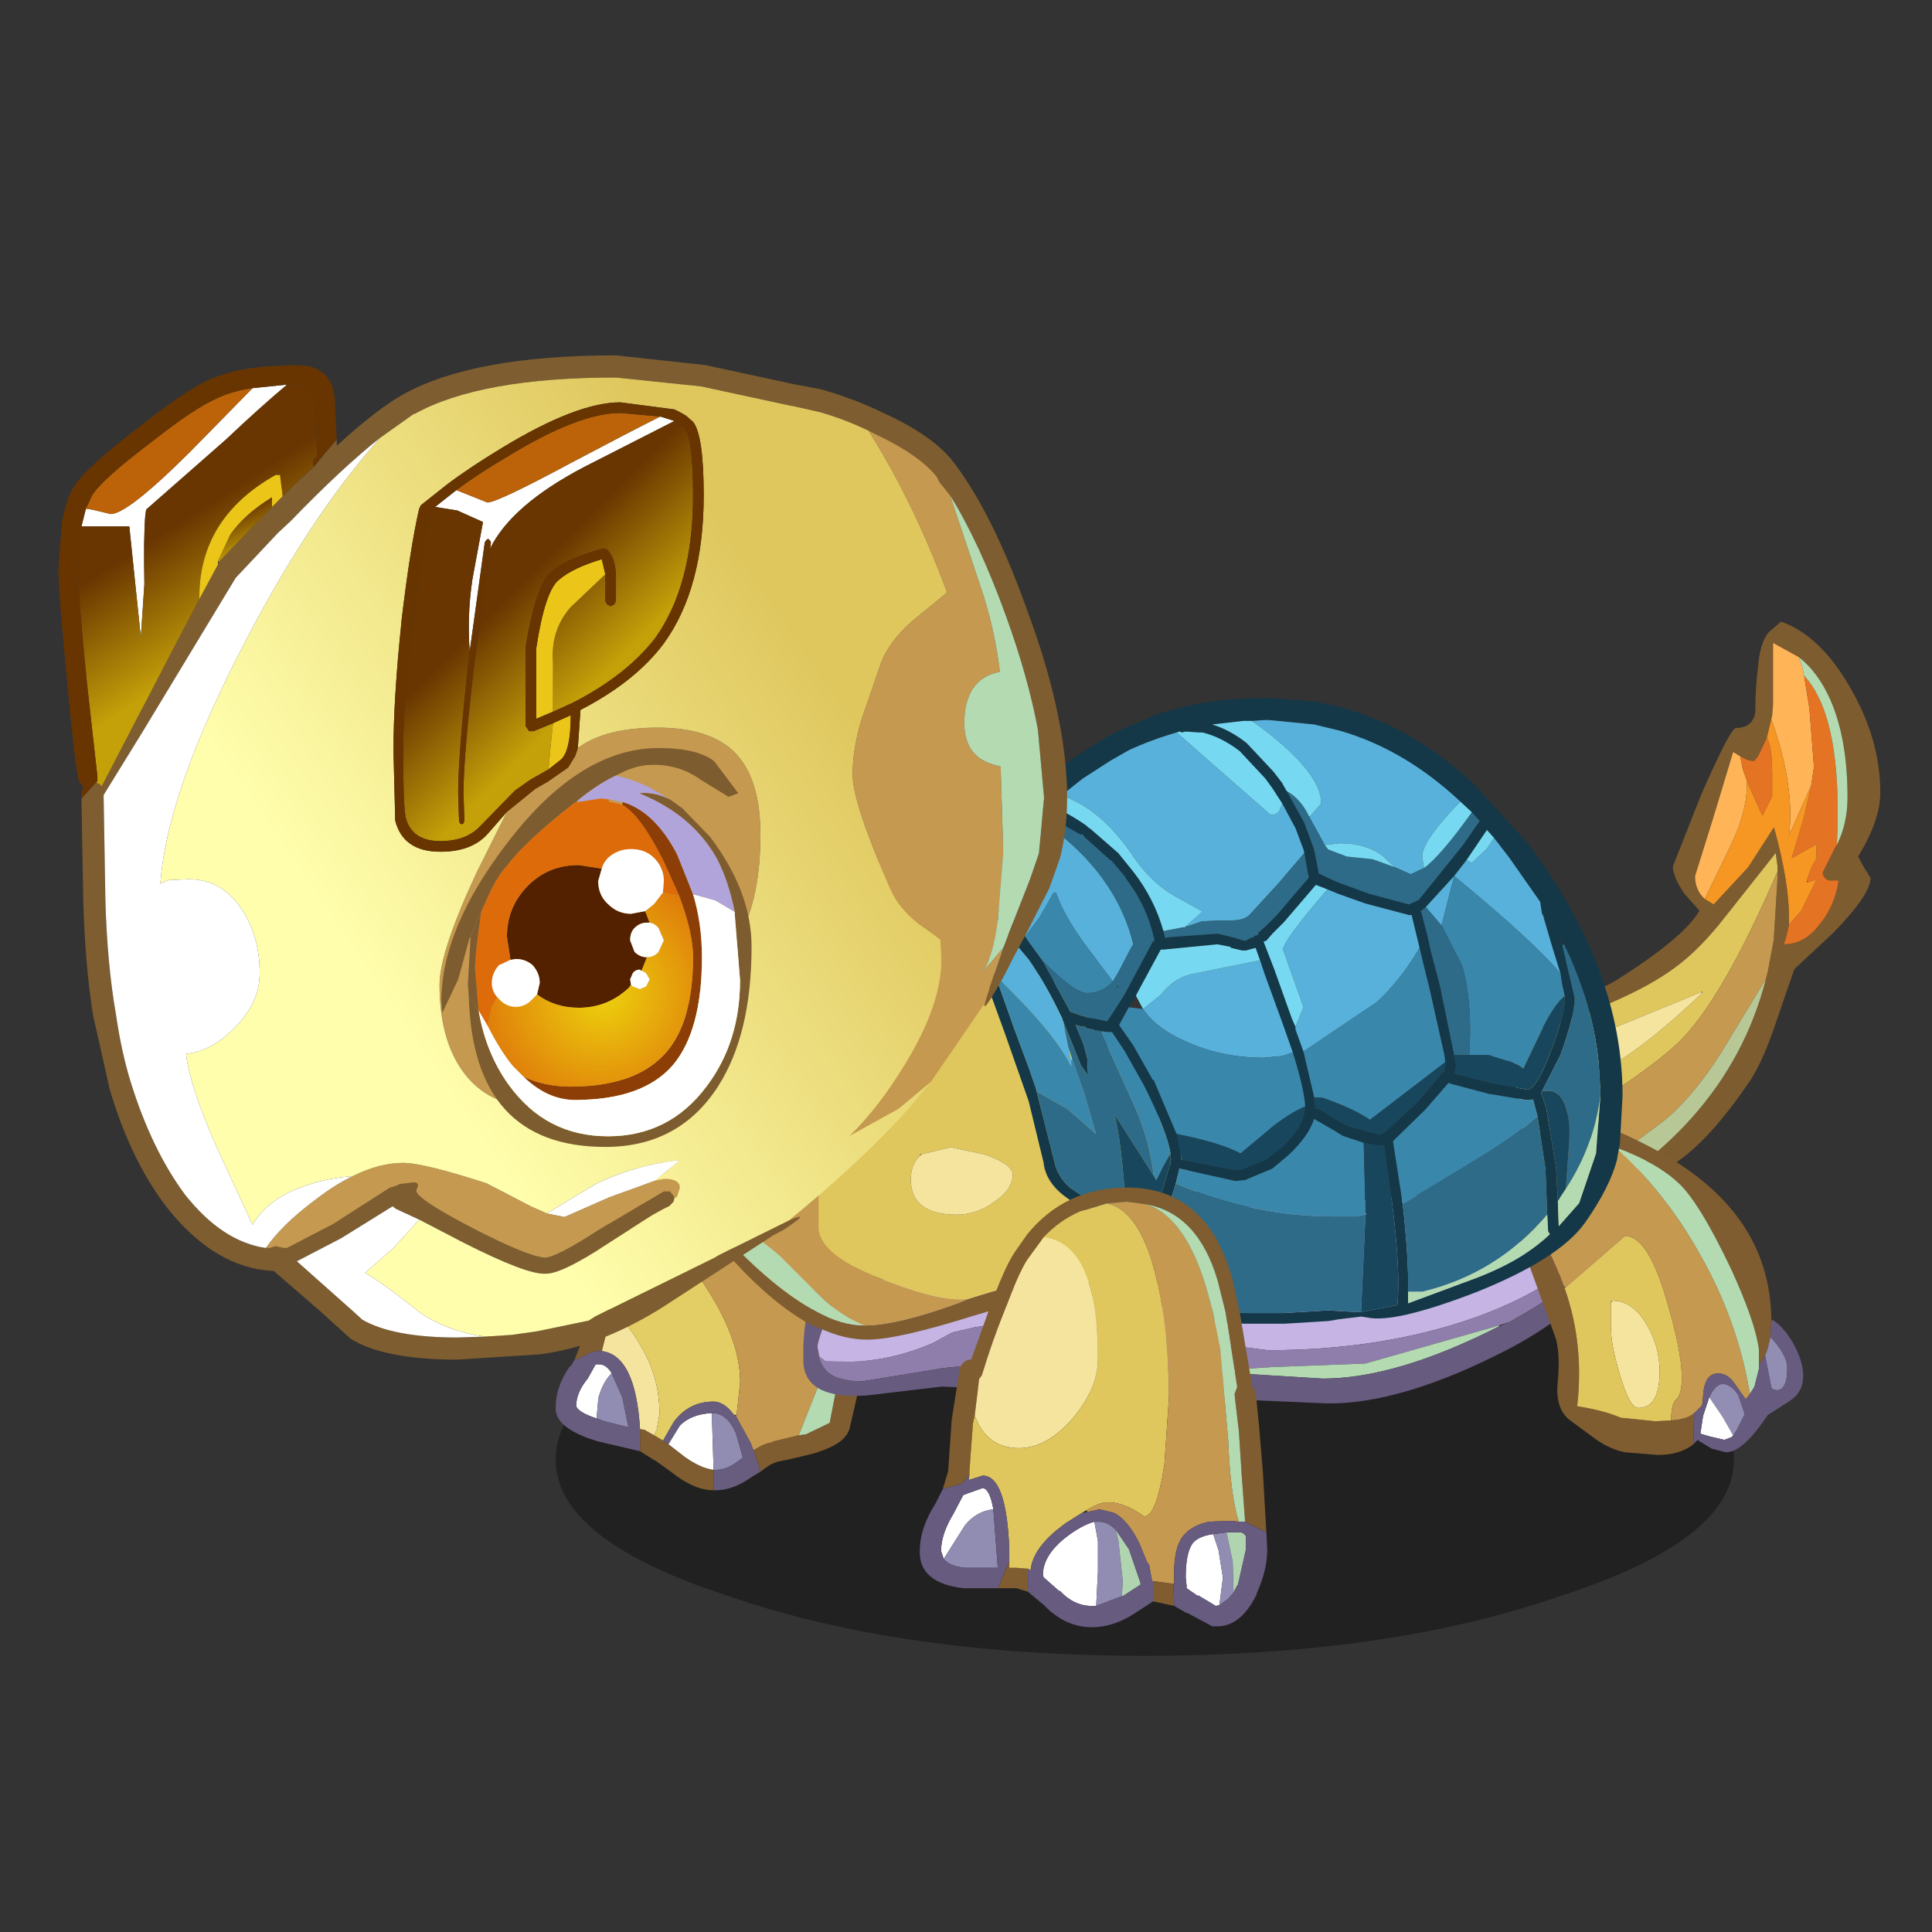 <svg xmlns:ffdec="https://www.free-decompiler.com/flash" xmlns:xlink="http://www.w3.org/1999/xlink" ffdec:objectType="frame" height="90" width="90" xmlns="http://www.w3.org/2000/svg"><rect width="100%" height="100%" fill="#333333" stroke="none"/><use ffdec:characterId="23" height="109.15" transform="matrix(.555 0 0 .555 1.333 16.554)" width="177.1" xlink:href="#a"/><defs><g id="a" transform="translate(-2.4 -29.8)"><use ffdec:characterId="1" height="9.8" transform="matrix(1.782 0 0 3.358 46.639 106.046)" width="55.5" xlink:href="#b"/><use ffdec:characterId="6" height="35.8" transform="translate(122.11 52.15) scale(1.488)" width="38.55" xlink:href="#c"/><use ffdec:characterId="8" height="22.45" transform="translate(46.65 91.65) scale(1.488)" width="18.1" xlink:href="#d"/><use ffdec:characterId="10" height="15.1" transform="translate(67.35 95.3) scale(1.488)" width="47.35" xlink:href="#e"/><use ffdec:characterId="12" height="19.35" transform="translate(126.65 93.3) scale(1.488)" width="16.6" xlink:href="#f"/><use ffdec:characterId="14" height="36.2" transform="translate(54.05 58.55) scale(1.488)" width="55.2" xlink:href="#g"/><use ffdec:characterId="20" height="56.65" transform="translate(4.9 29.8) scale(1.488)" width="56.9" xlink:href="#h"/><use ffdec:characterId="22" height="24.8" transform="translate(77.2 99.65) scale(1.488)" width="19.6" xlink:href="#i"/></g><g id="o" fill-rule="evenodd"><path d="M.25 23.5 0 21.7l3.1-.5q2.05-.25 3.2-1 3.8-2.4 4.65-3.9l-.05-.05-.8-.9q-.65-.95-.65-1.55l1.6-4.05Q12.7 6 13 6q.95 0 1.1-.9 0-1.45.15-2.5.1-1.4.6-2l.7-.6q2.15.75 3.8 3.55 1.8 3 1.8 6.1 0 1.55-1.25 3.6l.35.65.35.55q0 .95-2.1 3.1l-2.2 2.05-1.1 3.2q-.7 2.05-1.4 3.1-2.3 3.4-4.3 4.7l-6.85 3.45-.1-.25q9.9-4.85 12.15-13.65l.1-.4.35-1.85v-.15l.2-3.25v-.7l-.1-.75-2.85 3.6q-1.4 1.8-2.75 2.8-2.75 2.1-9.4 4.05M16 17.1l-.2.85-.1.25q1.2 0 2.05-1.15.85-1.05 1.05-2.45h-.55q-.35-.15-.35-.45l.6-1.2.2-.35q.6-1.2.6-2.7 0-3.25-.95-5.45-.7-1.6-1.8-2.45l-1.45-.8v3.5l-.05.6-.05.2-.25 1.05-.5 1.05-.2.25h-.15l-.25-.05-.4-.2-.4-.25-1.15 3.8-1 3.2q0 .8.55 1.3l.5.3 1.95-2.1 1.45-2.25q.85 3.05.85 5.1v.4" fill="#7d5c2f"/><path d="M.25 23.5q6.65-1.95 9.4-4.05 1.35-1 2.75-2.8l2.85-3.6.1.75v.3q-3.15 7.3-5.6 9.65-2.45 2.3-8.6 5.7L.9 28.2l-.15-.95 4.2-1.7q2.3-.95 6.15-4.6v-.1l-.05.05-5.25 2.15-5.35 2.1-.2-1.65" fill="#dfc75e"/><path d="m.75 27.25-.3-2.1 5.35-2.1 5.25-2.15.05.05q-3.85 3.65-6.15 4.6l-4.2 1.7" fill="#f5e49d"/><path d="M15.35 14.1v.4l-.2 3.25v.15l-.35 1.85-.1.4-2.55 4.2q-1.6 2.5-3.2 3.8L4.6 31.4l-2.5 1.35q-.55-1.5-.95-3.3 6.15-3.4 8.6-5.7 2.45-2.35 5.6-9.65" fill="#c5994f"/><path d="M14.7 20.15q-2.25 8.8-12.15 13.65l-.45-1.05 2.5-1.35 4.35-3.25q1.6-1.3 3.2-3.8l2.55-4.2" fill="#b8c796"/><path d="m16.85 3.05.3 1.85.25 3.2v.15l-.15 1-.4.9-.85 1.9q.35-2.75-1-6.55l.05-.2.05-.6V1.2l1.45.8.2.55.1.5m-3.6 4.55.15.75.2.55q.15 1.55-.9 3.75l-1.45 3q-.55-.5-.55-1.3l1-3.2 1.15-3.8.4.25" fill="#ffb458"/><path d="m18.7 12.6-.1.15-.1.2-.6 1.2q0 .3.35.45h.55q-.2 1.4-1.05 2.45-.85 1.15-2.05 1.15l.1-.25.2-.85.7-.8.85-1.75-.5.15-.05-.1.25-.7.3-.55v-.8l-1.4.8.7-2.35.4-1.75.15-1V8.1l-.25-3.2-.3-1.85q2.2 2.35 1.85 9.55m-5.45-5 .4.2.25.05h.15l.2-.25.5-1.05q.3.5.3 2.1v1.2l-.55 1.1-.7-1.55-.2-.5-.2-.55-.15-.75" fill="#e57324"/><path d="m17.25 9.25-.4 1.75-.7 2.35 1.4-.8v.8l-.3.55-.25.7v.1h.05l.5-.15-.85 1.75-.7.8v-.4q0-2.05-.85-5.1l-1.45 2.25-1.95 2.1-.5-.3 1.45-3q1.05-2.2.9-3.75l.2.5.7 1.55.55-1.1v-1.2q0-1.6-.3-2.1L15 5.5q1.35 3.8 1 6.55l.85-1.9.4-.9" fill="#f69623"/><path d="M18.7 12.6q.35-7.2-1.85-9.55l-.1-.5-.2-.55q1.1.85 1.8 2.45.95 2.2.95 5.45 0 1.5-.6 2.7" fill="#b4dab2"/></g><g id="p" fill-rule="evenodd"><path d="m14.75 2.5-.3-.9v-.45l.3-.3.5.05.25.3 1 2.35.65 1.35v.05Q18.1 7 18.1 8.8q0 3.85-1.55 10.25l-.1.2q-.4.7-2 1.15l-1.25.3-.75.15h.05q-.4.1-.95.55l-.4-1.2q.6-.4 1.05-.45l.05-.05 1.45-.35.4-.05 1.35-.65 1.15-5.95.3-3.9q0-1.55-.85-3.4h.05l-1.35-2.9M8.9 22.45q-1.1 0-2.35-1l-.9-.65-.1-.05-.8-.5V19l.3.05.05.05.45.25.5.3.3.2.9.7q.9.65 1.65.75v1.15m-8.1-7h.05H.8m.25-.35.6-1.5.3-2.35.5-2.4q.5-1.4 1.35-3l.9-1.7L7 .3l.35-.25.45.05.3.3-.05.5L8 .95 5.7 4.8v-.05l-1 1.85-1.15 2.65h.05l-.55 2.85-.25 1.7-.2.8h-.2q-.35 0-1.3.5h-.05" fill="#7f5d30"/><path d="m5.55 19.35-.45-.25-.05-.05-.3-.05q-.25-4.15-2.15-4.4l.2-.8.25-1.7q1.2 1.2 1.7 2.15 1.1 1.75 1.1 3.9L5.7 19l-.15.35" fill="#f5e49d"/><path d="m3.05 12.1.55-2.85h-.05L4.7 6.6q1.65 1.5 3.15 3.5 2.55 3.5 2.55 6.25l-.2 1.85h-.15q-.55-.75-1.15-.75-1.4 0-2.25 1.15l-.6 1.05-.5-.3.15-.35.15-.85q0-2.15-1.1-3.9-.5-.95-1.7-2.15" fill="#e3cd65"/><path d="m14.75 2.5 1.35 2.9h-.05q.85 1.85.85 3.4l-.3 3.9-1.35 2.75-1.55 3.9-1.45.35-.05.05q-.45.05-1.05.45l-.15-.4-.85-1.55.05-.05.2-1.85q0-2.75-2.55-6.25-1.5-2-3.15-3.5l1-1.85v.05L8 .95l2.35-.3q1.25 0 4.4 1.85" fill="#c5994f"/><path d="m16.6 12.7-1.15 5.95-1.35.65-.4.05 1.55-3.9 1.35-2.75" fill="#b4dab2"/><path d="M6.35 19.85 7 18.8q.65-.65 1.8-.7l.1 3.2q-.75-.1-1.65-.75l-.9-.7M2.3 18.4q-1.05-.35-1.15-.7 0-.75.65-1.55l.45-.8h.2q.4 0 .7.5-.5.5-.75 1.4l-.1 1.15" fill="#fff"/><path d="M8.8 18.1h.05q.8 0 1.3 1.1l.4 1.4-.05.05-.2.15q-.65.5-1.25.5H8.9l-.1-3.2m-5.65-2.25.6 1.35.35 1.7-1.4-.35-.4-.15.1-1.15q.25-.9.75-1.4" fill="#908cb2"/><path d="m11.15 20.2.4 1.2-.5.3q-1.05.75-2 .75H8.9V21.3h.15q.6 0 1.25-.5l.2-.15.05-.05-.4-1.4q-.5-1.1-1.3-1.1H8.8q-1.15.05-1.8.7l-.65 1.05-.3-.2.6-1.05q.85-1.15 2.25-1.15.6 0 1.15.75l.1.05.85 1.55.15.4m-6.4.05L2.4 19.7q-2.55-.75-2.4-2 0-1.1.8-2.25h.05l.2-.35h.05q.95-.5 1.3-.5h.2q1.9.25 2.15 4.4v1.25m-1.6-4.4q-.3-.5-.7-.5h-.2l-.45.8q-.65.8-.65 1.55.1.35 1.15.7l.4.15 1.4.35-.35-1.7-.6-1.35" fill="#695d7f"/></g><g id="q" fill-rule="evenodd"><path d="m45.35 1.05-.05.2.25 1.15.15.8.15.8v.4l-.05.35q-2.3 3.5-7.85 5.5-5.25 1.85-11.7 1.85l-6.6-.85-6.7-.95-3.2.5-1.3.3-1.1.6Q4.9 12.75 2.5 12.75l-1.2-.05-.35-.25-.1-.55q0-.45 1-2.75l.5-1.1 1.55.1q2.35 0 7.45-1.55 6.2-1.85 7.8-2.15l3.8-.35 5.25-.15L38.9 3q2.25-.85 6.45-1.95" fill="#c5b4e4"/><path d="M45.8 4.75q-.55 2.6-4.95 5.2l-.95.55-.6.2-7.55 2.15-5.3.2-3.65.25-1.5-.25-5.95-.7L8 13.1l-4.6.75q-2.15 0-2.45-1.4l.35.25 1.2.05q2.4 0 4.85-1.05l1.1-.6 1.3-.3 3.2-.5 6.7.95 6.6.85q6.45 0 11.7-1.85 5.55-2 7.85-5.5" fill="#8f7eac"/><path d="M39.3 10.75q-5.8 2.95-9.95 2.95l-6.55-.4 3.65-.25 5.3-.2 7.55-2.15v.05" fill="#b4dab2"/><path d="M45.35 1.05v-.1L45.5 0l.65 1.05q.8 1.45 1.2 2.85-1.6 5.05-7.55 8.15-6 3.1-10.2 3.05l-18.35-.8-3.4-.15-4.2.5Q.1 14.9.05 12.7v-.75q.05-1.7.5-3L1.1 7.8l.5.1.75.15-.5 1.1q-1 2.3-1 2.75l.1.55q.3 1.4 2.45 1.4L8 13.1l7.35-.75 5.95.7 1.5.25 6.55.4q4.15 0 9.95-2.95l.6-.25.95-.55q4.4-2.6 4.95-5.2l.05-.35V4l-.15-.8-.15-.8-.25-1.15.05-.2" fill="#675b7f"/></g><g id="r" fill-rule="evenodd"><path d="M10.4 18.75q-.75.6-2 .6l-1.85-.15q-.8-.15-1.6-.7l-1.5-1.1q-.85-.65-.7-2.15.15-1.5-.1-2.45L.8 7.7 0 5.85l.75-.75q1.6 2.6 2.35 4.7l.05.15q1.1 3.15.7 6.65 1.55.25 2.45.65l1.95.2.9-.05q.85-.05 1.3-.4l-.05 1.75M2.85 1.15 3.35 0q4.5 1.6 7 3.45 4.35 3.2 4.45 8.15v.2l.05-.1.05.05-.1.05-.05.8v.1l-.15.65-.15.4-.35.55v-.9q-.2-1.55-1.55-4.5Q10.7 5 9.5 3.95 8.3 2.85 6 2l-.75-.2-2.4-.65" fill="#7f5d30"/><path d="M5.85 10.65q1.15 0 1.95 1.4.7 1.2.7 2.6 0 2.05-1.2 2.05-.5 0-1.05-1.9-.5-1.65-.5-2.65v-1.4l.1-.1" fill="#f5e49d"/><path d="m9.15 17.4-.9.05-1.95-.2q-.9-.4-2.45-.65.4-3.5-.7-6.65l.05-.05L6.55 7q1.3 0 2.35 3.65.85 2.85.85 4.35 0 .95-.3 1.2t-.3 1.2m-3.4-6.65v1.4q0 1 .5 2.65.55 1.9 1.05 1.9 1.2 0 1.2-2.05 0-1.4-.7-2.6-.8-1.4-1.95-1.4l-.1.05v.05" fill="#dfc75e"/><path d="M.75 5.1 2.1 2.9l.75-1.75 2.4.65.2.05L6 2q2.75 2.45 4.7 5.9 1.85 3.2 2.65 6.75l.25 1.25-.15.2-.1.1-.6-.85q-.4-.6-.95-.6-.8 0-.85 1.35l-.05.45-.45.45q-.45.35-1.3.4 0-.95.3-1.2t.3-1.2q0-1.5-.85-4.35Q7.85 7 6.55 7L3.2 9.9l-.1-.1Q2.35 7.7.75 5.1" fill="#c5994f"/><path d="M6 2q2.3.85 3.5 1.95Q10.7 5 12.55 8.9q1.35 2.95 1.55 4.5v1.1l-.25 1-.25.4-.25-1.25q-.8-3.55-2.65-6.75Q8.75 4.45 6 2" fill="#b4dab2"/><path d="m14.45 13.75.15-.4.15-.65q.95 1 .95 1.75 0 1.25-.6 1.25l-.2-.05-.1-.1-.35-1.8M11.3 16.1q.35-.75.75-.75.5 0 .9.65l.35 1.05-.45.9-.2.3-.6-1.05-.75-1.1" fill="#918db3"/><path d="m12.65 18.25-.1.1-.4.15-.85-.2-.5-.15.15-1 .35-1.05.75 1.1.6 1.05" fill="#fff"/><path d="M14.9 11.75q.5.3 1.05 1.15.65 1.1.65 2 0 .9-.75 1.4l-1.25.8q-1.4 2.1-2.35 2.1l-.8-.2-.75-.45-.05-.05-.25.25.05-1.75.45-.45.05-.45q.05-1.35.85-1.35.55 0 .95.6l.6.85.1-.1.15-.2.25-.4.25-1v-.2l.35-.55.35 1.8.1.1.2.05q.6 0 .6-1.25 0-.75-.95-1.75v-.1l.05-.8.1-.05m-3.6 4.35-.35 1.05-.15 1 .5.15.85.2.4-.15.1-.1.2-.3.45-.9-.35-1.05q-.4-.65-.9-.65-.4 0-.75.75" fill="#675b7f"/></g><g id="s"><path d="M23.4 16.15q-3.2-1.55-7.05-4.05-3.95-2.6-7.2-3.05l.6-.65 1.75.35q1.95.4 3 1.2l2.25 1.5q2.2 1.45 3 1.45l.9-.25.8-.2q.4 1.6 1.95 3.7M18.3 33.9l.65-.2q2.65-.85 4.8-.85l5.85.45.6.05h.2l.85-.3.05.05-.35 1.5-2.2-.3-5.05-.8-2.55.6-.85.25-1.7.5q-4.3 1.35-6 1.35-1.3 0-2.7-.65h-.05l-.55-.25q-2.05-1.15-4.25-3.55L0 25.55l.15-.85q.7 1.4 2.45 3.45l1.9 2.15q2.85 3.05 5.2 4.3 1.45.8 2.75.8 1.8 0 5.25-1.25l.6-.25" fill="#7f5d31" fill-rule="evenodd"/><path d="m2.6 28.15 2.5 1.55q1.55.85 2.6 1.8l2.15 2.15q1.2 1.2 2.6 1.75-1.3 0-2.75-.8-2.35-1.25-5.2-4.3l-1.9-2.15" fill="#b4dab2" fill-rule="evenodd"/><path d="M8.1 10.45q1.45 4.85 1.75 10v9.4q0 1.65 4 3.1 3 1.15 4.45.95l-.6.25q-3.45 1.25-5.25 1.25-1.4-.55-2.6-1.75L7.7 31.5q-1.05-.95-2.6-1.8l-2.5-1.55Q.85 26.1.15 24.7l.3-1.35q.4-1.65 1.85-4.1l4.85-7.5.95-1.3" fill="#c5994f" fill-rule="evenodd"/><path d="M9.15 9.05q3.25.45 7.2 3.05 3.85 2.5 7.05 4.05l.05.15 3.6 4.5Q31.8 27 31.8 31.2l-.45 1.85h-.1l-.85.3h-.2l-.6-.05-5.85-.45q-2.15 0-4.8.85l-.65.2q-1.45.2-4.45-.95-4-1.45-4-3.1v-9.4q-.3-5.15-1.75-10l1.05-1.4m6.5 16.7h-.1l.05.05q-.55.5-.55 1.35 0 2 2.6 2 1.15 0 2.15-.75 1-.7 1-1.5 0-.6-1.6-1.15l-1.9-.4-1.65.4" fill="#dfc75e" fill-rule="evenodd"/><path d="m15.6 25.8.05-.05 1.65-.4 1.9.4q1.6.55 1.6 1.15 0 .8-1 1.5-1 .75-2.15.75-2.6 0-2.6-2 0-.85.55-1.35" fill="#f5e49d" fill-rule="evenodd"/><path d="m32.7 27.7.2.15" fill="none" stroke="red" stroke-linecap="round" stroke-linejoin="round" stroke-width=".1"/><path d="m36.25 5.25 1 1.8.55 1.5.25 1.25v.1l.85.4.5.2 1.5.55 2.25.6.55-.25 2.5-3.1.9-1.3.05-.05-.45-.5-.65-.6q-3.15-2.95-6.8-4L37.8 1.5l-2.55-.25H35l-.7.05h-.5l-1.75.2q1 .3 1.95 1.05l1.5 1.6.5.65.05.1.2.35m11.7 2.65-.4-.45-1.15 1.7-.7.9-1.6 1.75-.3.25.05.05.35 1.35.2.9.5 1.9.8 3.9.1.65-.1.4 2.15.55 2 .35q.5-.05 1.3-2.15t.8-3v-.1l-.15-.65-.1-.65-.45-1.45-.5-1.7v-.05l-.1-.2-.1-.65L48.8 9l-.85-1.1M46.9 4.95l2.95 3.25q5.35 7.1 5.35 14.25l-.15 2.7-.15.8V26q-.4 1.6-1.85 3.65-1.45 2-6.05 3.85-4.65 1.8-6.2 1.45l-.35-.05-1.25.15-.6.1-.8.05-1.65.1H33.8q-1.95-.1-3.05-.75-1.15-.6-2.35-2.1l-.5-.65v.05l-.35-.45-.4-.4-.1-.1-1.75-1.7-.4-.3-.15-.1-.15-.05-.95-.7q-.95-.75-1.1-1.75v-.05l-.85-3.5-1.35-3.85-1.4-3.85-.2-.55h-.05l-1-2.45-.25.05q-.3 0-.45-.2l-.15-.45Q16.8 9.7 20.5 6.4l1.2-1.05q1.55-1.3 3.05-2.3l.9-.55.05-.05q.8-.5 1.65-.85L28.9.95q2.35-.8 4.9-.9L35 0h.25l2.55.2q5 .85 9.1 4.75m-9.65 3.8-.05-.2-.45-1.2-.75-1.4-.1-.15-.45-.7-.4-.55L33.6 3q-1.05-.8-2.1-1.05h-.2l-.75-.05-.2.05-.15-.05-.15.05q-1.4.4-2.7 1l-1.05.6-1.55 1-1.2.95q-.35.25-.65.55 1.05.45 2.05 1.15l.1.1.15.1 1.55 1.35.85 1.05q1.2 1.55 1.7 3.35l.1.4.2-.05 2.75-.2 1.05.25h-.05l.5.15h.1l.25-.15.2-.05q0-.1.15-.1l.1-.05v-.1l.4-.35.65-.65 1.75-2.05.05-.1v-.05l-.05-.15-.2-1.15m6.5 5.35-.45-1.85h-.15l-2.45-.65-1.55-.55-.6-.25-.65-.25-1.8 2.1-.65.65-.35.4-.15.05.6 1.55 1 2.8.2.45v.15l.45 1.25.6 2.55v.05l.05.55v.05l.2.05 1.35.8.25.15 1.85.5.25-.1 1.85-1.7L45 21.2l.15-.15.05-.25v-.25l-.05-.4-.85-3.8-.3-1.2-.25-1.05m6.65 9.5-.25-.95-.3.05-2.1-.35h-.05l-2.25-.6-.05-.05-1.35 1.55-1.8 1.75.55 3.55q.35 3.2.3 4.95v.65l3.5-1.3q2.9-1.05 4.5-2.6l-.1-.15-.05-.95-.1-2.6-.45-2.95m1.5-9.7-.25-.45.15.5.7 3q0 .95-.8 3.2l-1.05 2.05-.05.1.05.1.25.75.55 3.35.1 1.9.05 1.4 1.15-1.3.95-2.8.25-3.25v-.25l-.1-1.65q-.35-3.35-1.95-6.65M40.45 34.65l2.05-.4v-.05q.25-2.45-.75-8.95h-.25l-.9-.15-1.2-.4-.05-.05-.2-.1-.05-.05-1.3-.75q-.3.95-1.4 2l-.95.8-1.55.65-.55.05-3.15-.7-.2.85q-.9 2.95-1.85 3.85l.25.25q1.35 1.85 2.6 2.55 1.05.55 2.8.65h2.25l1.75-.1.8-.05 1.7.1h.15M30.05 24.6l.25 1.3v.15l3.05.6.4-.05 1.35-.55.9-.7q1.25-1.2 1.3-2.25v-.05q-.05-.95-.7-3.05l-.6-1.7-1-2.75-.25-.75-.25-.7-.55.15h-.2l-.65-.15v-.05l-.75-.15-3.05.3h-.15l-1.3 2.4-.1.2-.15.25-.25.4-.55 1 .8 1.15 1.1 1.95h.05L30 24.5l.05.1m-7.55-9.75 1.55 2.85.85.3.1.05h.15l.55.1.4.1.1-.1.9-1.4 1.6-3 .1-.05q-.4-1.95-1.65-3.55v-.05l-.8-.95h-.05l-1.45-1.3-.1-.15h-.15l-1.95-1.1h-.15l-.15-.1-.25.2-.4.3-.4.35q-3.1 2.75-3.2 4.15l.1.25h.05l1.25 3.1.3.75 1.1 3.1.8 2.15.4 1.15.05.2 1 3.95q.15.8.85 1.45l.95.65.1.15h.15l.45.3.05.05 1.55 1.45.35.4v-.05l.2.25 1.25-2.4.6-2 .05-.1v-.2l.05-.05-.05-.1v-.25q-.2-1.25-1.5-3.85l-1.1-1.95-.7-1.05h-.2l-.45-.05-.75-.15-.15-.1h-.15l-.35-.1.45 1.1.2.75.05 1-.4-.55-.4-1-.6-1.5-.05-.1v-.05l-.05-.1q-.85-1.8-1.85-3.25l-1.95-2.3-.05-.2.05-.2.25-.1.2.1 1.3 1.4.2.3.8 1.1" fill="#143848" fill-rule="evenodd"/><path d="m34.3 1.3.7-.05h.25l2.55.25 1.45.35q3.65 1.05 6.8 4-2.15 2.2-2.15 3.1l.1.65-.75.35-.9-.4-.7-.65q-.95-.7-2.4-.7l-.85.1-.85-1.55V6.7l.65-.75q0-1.85-3.9-4.65m12.1 7.85.3.15.85-.8.4-.6.85 1.1 1.75 2.5.1.65.1.2v.05l.5 1.7.45 1.45q-1.55-1.85-6-5.5l.7-.9M36 5.95l.75 1.4.45 1.2.05.2-1.45 1.7-1.65 1.8q-.35.35-1.3.3l-1.35.05-.9.3v-.05l.9-.8-1.25-.7q-1.6-.8-2.75-2.55-1.75-2.55-3.95-3.3l1.2-.95 1.55-1 1.05-.6q1.3-.6 2.7-1l5.3 4.65q.35 0 .5-.25l.15-.4m8.1 5.85 1.6-1.75-.7 2.75v.05l-.9-1.05m-5.55-1 .6.25 1.55.55 2.45.65h.15l.45 1.85q-1.05 1.8-2.4 3.05l-4.15 2.8-.45-1.25v-.15l.45-1.1-1.15-3.25q0-.5 2.5-3.4m-3.8 4 .25.75 1 2.75.6 1.7-.6.2-1.05.1q-2.4 0-4.45-.95-1.6-.7-2.35-1.8l1-.8q.7-.9 1.65-1.15l3.95-.8M21.5 13.45l-1.3-1.4-.2-.1-.25.1-.05.2.05.2 1.95 2.3q1 1.45 1.85 3.25l.05.1v.05l.05.1.2 1.05.1.45.15.7v.35q-.6-1.3-2.5-3.35l-1.8-1.85-.3-.75-1.25-3.1h-.05l-.1-.25q.1-1.4 3.2-4.15l.4-.35.4-.3q4.25 2.8 5.4 6.8l.1.4-.15.25-.65 1.25-.35.6-1.65-2.2q-1.15-1.6-1.55-2.8h-.15l-.8 1.4-.8 1.05" fill="#58b1da" fill-rule="evenodd"/><path d="M45.7 10.05q4.45 3.65 6 5.5l.1.65.15.65h-.05q-.5.4-1.15 1.65l-1.15 2.4q-.35-.3-1-.45l-.95-.3h-1.1q.2-3-.4-5.05L45 12.85v-.05l.7-2.75m-1.95 4.05.25 1.05.3 1.2.85 3.8.05.4-4.25 3.25q-.95-.65-2.7-1.25h-.45v-.05l-.6-2.55 4.15-2.8q1.35-1.25 2.4-3.05m-.95 14.45L42.25 25l1.8-1.75 1.35-1.55.05.05 2.25.6h.05l2.1.35.3-.05.25.95q-1.15 1.05-3.55 2.5l-4.05 2.45M30 27.4l.2-.85 3.15.7.55-.05 1.55-.65.95-.8q1.1-1.05 1.4-2l1.3.75.05.05.2.1.05.05 1.2.4.1 3.95v.1l-.55.1h-1.3q-4.45 0-8.85-1.85m.05-2.8-.05-.1-1.25-2.95h-.05l-1.1-1.95-.8-1.15.55-1 .8.1q.75 1.1 2.35 1.8 2.05.95 4.45.95l1.05-.1.6-.2q.65 2.1.7 3.05-.75.3-1.8 1.1l-1.85 1.55q-1.1-.6-3.6-1.1m-7.55-9.75-.8-1.1-.2-.3.8-1.05.8-1.4h.15q.4 1.2 1.55 2.8l1.65 2.2q-.6.65-1.45.65-.7 0-2.5-1.8m3.25 3.95.45.05h.2l.7 1.05 1.1 1.95q1.3 2.6 1.5 3.85l-.35.6-.45.9-.15-.25q-.2-1.85-1-3.75l-2-4.4m-3.6 3.4-.05-.2-.4-1.15-.8-2.15-1.1-3.1 1.8 1.85q1.9 2.05 2.5 3.35v-.35l.05-.1.7 2 .65 2.25-1.6-1.4-1.75-1" fill="#3a87ac" fill-rule="evenodd"/><path d="m46.7 6.45.45.5-.05.05-.9 1.3-2.5 3.1-.55.25-2.25-.6-1.5-.55-.5-.2-.85-.4v-.1l-.25-1.25-.55-1.5-1-1.8q.8.45 1.25 1.4l.05.05v.05l.85 1.55.2.25 1.05.4 1.45.15 1.25.45.9.4.75-.35q.95-.7 2.7-3.15m-9.45 2.3.2 1.15.05.15v.05l-.05.1-1.75 2.05-.65.65-.4.35v.1l-.1.05q-.15 0-.15.1l-.2.05-.25.15h-.1l-.5-.15h.05l-1.05-.25-2.75.2-.2.05-.1-.4 1.05-.2V13l.15-.05.1-.05.9-.3 1.35-.05q.95.05 1.3-.3l1.65-1.8 1.45-1.7m7.75 4.1 1.15 2.25q.6 2.05.4 5.05h-.85l-.8-3.9-.5-1.9-.2-.9-.35-1.35-.05-.05.3-.25.9 1.05m5.4 10.75.45 2.95.1 2.6Q48.1 32.5 43.9 33.5h-.8q.05-1.75-.3-4.95l4.05-2.45q2.4-1.45 3.55-2.5m1.4-9.65.1-.05q1.6 3.3 1.95 6.65l.1 1.65v.25q-.35 2.8-1.95 5.25l.2-2.75q.05-2.8-1.25-2.8l-.3.05 1.05-2.05q.8-2.25.8-3.2l-.7-3m-11.35 20.7h-.15l-1.7-.1-.8.05-1.75.1H33.8q-1.75-.1-2.8-.65-1.25-.7-2.6-2.55l-.25-.25q.95-.9 1.85-3.85 4.4 1.85 8.85 1.85h1.3l.55-.1-.25 5.5M22.1 6.7l.25-.2.15.1h.15l1.95 1.1h.15l.1.15 1.45 1.3h.05l.8.95v.05q1.25 1.6 1.65 3.55l-.1.05-1.6 3-.9 1.4-.1.1-.4-.1-.55-.1H25l-.1-.05-.85-.3-1.55-2.85q1.8 1.8 2.5 1.8.85 0 1.45-.65l.35-.6.65-1.25.15-.25-.1-.4q-1.15-4-5.4-6.8m1.55 11.55.6 1.5.4 1 .4.55-.05-1-.2-.75-.45-1.1.35.1h.15l.15.1.75.15 2 4.4q.8 1.9 1 3.75l-2.2-3.45q.5 2.1.7 6.7l-1.55-1.45-.05-.05-.45-.3h-.15l-.1-.15-.95-.65q-.7-.65-.85-1.45l-1-3.95 1.75 1 1.6 1.4-.65-2.25-.7-2-.2-.6-.1-.45-.2-1.05m3.1-1.9v-.1h-.1l.1.1" fill="#2e6b88" fill-rule="evenodd"/><path d="M46.55 20.15h1.1l.95.3q.65.15 1 .45l1.15-2.4q.65-1.25 1.15-1.65l.05.1q0 .9-.8 3t-1.3 2.15l-2-.35-2.15-.55.1-.4-.1-.65h.85m-1.35.4v.25l-.05.25-.15.15-1.4 1.65-1.85 1.7-.25.1-1.85-.5-.25-.15-1.35-.8-.2-.05v-.05l-.05-.55h.45q1.75.6 2.7 1.25l4.25-3.25m6.35 7.85-.1-1.9-.55-3.35-.25-.75-.05-.1.05-.1.3-.05q1.3 0 1.25 2.8L52 27.7l-.3.45-.15.25M40.6 25.1l.9.15h.25q1 6.5.75 8.95v.05l-2.05.4.25-5.5h.05l-.05-.1-.1-3.95m-3.3-2.05v.05q-.05 1.05-1.3 2.25l-.9.7-1.35.55-.4.05-3.05-.6v-.15l-.25-1.3q2.5.5 3.6 1.1l1.85-1.55q1.05-.8 1.8-1.1m-7.6 2.65v.25l.05.1-.05.05v.2l-.05.1-.6 2-1.25 2.4-.2-.25v.05l-.35-.4q-.2-4.6-.7-6.7l2.2 3.45.15.25.45-.9.35-.6" fill="#18475d" fill-rule="evenodd"/><path d="m36.25 5.25-.2-.35-.05-.1-.5-.65-1.5-1.6q-.95-.75-1.95-1.05l1.75-.2h.5q3.9 2.8 3.9 4.65l-.65.75-.05-.05q-.45-.95-1.25-1.4m9.8.6.65.6Q44.95 8.9 44 9.6l-.1-.65q0-.9 2.15-3.1m-3.7 3.7L41.1 9.1l-1.45-.15-1.05-.4-.2-.25.85-.1q1.45 0 2.4.7l.7.65m5.6-1.65-.4.6-.85.8-.3-.15 1.15-1.7.4.45M29.3 13.15q-.5-1.8-1.7-3.35l-.85-1.05L25.2 7.4l-.15-.1-.1-.1q-1-.7-2.05-1.15.3-.3.65-.55 2.2.75 3.95 3.3 1.15 1.75 2.75 2.55l1.25.7-.9.8-.1.1h-.15l-1.05.2m.75-11.2.15-.05.15.05.2-.05.75.05h.2q1.05.25 2.1 1.05l1.45 1.55.4.55.45.7.1.15-.15.4q-.15.25-.5.25l-5.3-4.65m6.7 16.6-.2-.45-1-2.8-.6-1.55.15-.05.35-.4.65-.65 1.8-2.1.65.25q-2.5 2.9-2.5 3.4l1.15 3.25-.45 1.1m-9-1.75.1-.2 1.3-2.4h.15l3.05-.3.75.15v.05l.65.15h.2l.55-.15.25.7-3.95.8q-.95.25-1.65 1.15l-1 .8-.4-.75" fill="#77d9f1" fill-rule="evenodd"/><path d="m50.95 29.15.05.95.1.15q-1.6 1.55-4.5 2.6l-3.5 1.3v-.65h.8q4.2-1 7.05-4.35m3-6.7-.25 3.25-.95 2.8-1.15 1.3-.05-1.4.15-.25.3-.45q1.6-2.45 1.95-5.25" fill="#b4dab2" fill-rule="evenodd"/></g><g id="t" fill-rule="evenodd"><path d="M45.7 4.25q-1.35-.65-2.75-1.05l-1.55-.35h-.05l-5.1-1.1-4.8-.5q-7.65 0-11.35 2.05h-.05l-1.9 1.35q-2.1 1.65-5.05 4.7l-.7.65-2.4 2.55-5.2 8.6-2.25 3.65.1 5.9q.1 3.65.6 6.5.3 2.05.8 3.7 1.2 3.9 3.1 6.45 2.1 2.65 4.55 3h.25l.3-.1.45.1h.2L15.5 49l3.2-2.05.35-.1.2-.1.8-.1q.35 0 .15.4-.25.4 3.1 2.15 3.2 1.65 4.15 1.7.7-.05 3-1.55l3.7-2.2h.35l.2.25.05.15-.05.2-.25.25q-.25.1-.95.5L31 50.1q-2.65 1.75-3.55 1.7-1.05.05-4.6-1.75l-2.4-1.25-.1-.05-1.3-.6-.2-.15-2.9 1.8-2.5 1.3 3.15 2.8.55.5q1.75 1 5.35 1l1.55-.05 1.55-.1 1.4-.2 2.9-.6.4-.25.6-.3 6.1-3 .25-.15 3.95-1.95q1.4-.6-.25.5l-.65.35L37 51.8l-2.7 1.75-.55.35q-3.4 2.05-6.6 2.45l-4.65.3q-4.15 0-6.05-1.2l-.1-.1-1.6-1.45-2.6-2.25q-3.3-.15-6-3.55-2.1-2.7-3.3-6.85v-.05l-.9-4q-.45-2.85-.55-6.5L1.3 25l.9-1-.05.1.25.15.05.1v-.05l3.9-7.5 1.6-3.05L9 11.8l.05-.15 3-3.1.6-.6.65-.65 1.1-1 .65-.8.65-.75v.35Q18 3 19.45 2.2 23.4 0 31.45 0l5.05.55 5.1 1.1 1.35.25q1.85.5 3.7 1.4 2.8 1.3 3.9 2.8 2.15 2.85 4.05 8.15 1.35 3.6 1.9 6.65.4 2.15.4 4.05 0 1.85-.4 3.4l-.6 1.7-1.35 2.65-.75 1.4-.4.8q-1.3 2.35-1.15 1.65l.1-.35.9-2.65.05-.15.5-1.3 1-2.55.5-1.45.3-3.15-.35-3.85q-.55-2.95-1.8-6.4-1.5-4.15-3.15-6.8l-.6-.75-.15-.3q-1-1.25-3.45-2.4l-.4-.2" fill="#7e5d30"/><path d="m25.3 25.75 1.6-1.3.7-.4 1.15-.8.4-.65.15-.45Q30.85 21 33.8 21q3 0 4.4 1.45 1.4 1.45 1.4 4.6 0 3.55-1.2 5.75L36.1 36l-1.45 2.3q-1.4 1.8-3.35 2.85-2.2 1.25-4.25 1.25-2.85 0-4.3-2.1-1.25-1.8-1.25-4.8 0-1.85 2.1-6.35l1.7-3.4m20.4-21.5.4.2q2.45 1.15 3.45 2.4l.15.3.6.75 1.9 5.7q.65 2.1.9 4.2v.05q-2 .4-2 2.9 0 2 1.9 2.4l.15.05.15 4.9-.3 3.7q-.25 2.05-.8 2.85v.1-.05l1-1.2.05.05-.9 2.65-.1.35L49.2 41l-1.8 1.5-2.8 1.55q1.7-1.65 3.2-4.15 2-3.3 2-5.8l-.05-1.1-.15-.15-1.05-.75q-1.3-1-1.75-2.3-2-4.6-2-6.15 0-1.45.5-3.1l1.1-3.2q.45-1.2 1.75-2.35l1.95-1.6v-.1q-1.85-5-4.4-9.05m-11 43.15-.2-.25h-.35l-3.7 2.2q-2.3 1.5-3 1.55-.95-.05-4.15-1.7-3.35-1.75-3.1-2.15.2-.4-.15-.4l-.8.1-.2.1-.35.1L15.5 49l-2.6 1.35h-.2l-.45-.1-.3.1h-.25q.9-1.3 2.7-2.65 1.15-.9 2.2-1.4 1.5-.75 2.85-.75 1.15 0 4.7 1.15l2.5 1.3.9.4 1 .2 2.5-1.1 2.6-.95.5-.1q.9 0 .9.5l-.15.5-.2-.05" fill="#c5994f"/><path d="m29.3 22.15.15-2.15q3.1-1.6 4.7-3.75 2.25-3.1 2.25-8.35 0-3.4-.6-4.15l-.4-.35-.35-.2-.3-.15-3.05-.4q-2.45 0-6.65 2.55-1.9 1.15-3.15 2.1l-1.45 1.15-.1.2q-.5 2.15-1 6.35v.05q-.45 4.3-.45 7.25l.1 3.95Q19.45 28 21.55 28q1.8 0 2.7-1.05l1.05-1.2-1.7 3.4q-2.1 4.5-2.1 6.35 0 3 1.25 4.8 1.45 2.1 4.3 2.1 2.05 0 4.25-1.25 1.95-1.05 3.35-2.85L36.1 36l2.3-3.2q1.2-2.2 1.2-5.75 0-3.15-1.4-4.6Q36.8 21 33.8 21q-2.95 0-4.5 1.15M18.15 4.65l1.9-1.35h.05q3.7-2.05 11.35-2.05l4.8.5 5.1 1.1h.05l1.55.35q1.4.4 2.75 1.05 2.55 4.05 4.4 9.05v.1L48.15 15q-1.3 1.15-1.75 2.35l-1.1 3.2q-.5 1.65-.5 3.1 0 1.55 2 6.15.45 1.3 1.75 2.3l1.05.75.15.15.05 1.1q0 2.5-2 5.8-1.5 2.5-3.2 4.15l2.8-1.55 1.8-1.5-1.25 1.5q-2.7 3-6.75 6.3l-3.95 1.95-.25.15-6.1 3-.6.3-.4.25-2.9.6-1.4.2-1.55.1q-2.1-.3-3.65-1.35-2-1.6-3.1-2.25l1.6-1.4 1.45-1.6.1.05 2.4 1.25q3.55 1.8 4.6 1.75.9.05 3.55-1.7l2.5-1.6q.7-.4.95-.5l.25-.25.05-.2.15-.1.15-.5q0-.5-.9-.5l-.5.1 1.4-1.15q-2.5.25-4.75 1.35l-2.75 1.65-.9-.4-2.5-1.3q-3.55-1.15-4.7-1.15-1.35 0-2.85.75-1.35.1-2.55.5-2.2.7-3.1 2.25L8.9 44.6q-1.5-3.4-1.7-5.2 1.05-.1 2.05-.85 2.05-1.65 2.1-3.55.05-1.95-.85-3.5-1.15-1.95-3.15-1.95l-1.15.05-.45.2q.35-4.9 4.3-12.7 3.9-7.75 8.1-12.45" fill="url(#j)"/><path d="m33.95 3.45.8.25-5.1 2.6q-4.1 2.15-5.3 4.6l.05-.35-.05-.1-.1-.1-.1.05-.1.15-.85 6.15q-.15-2.05.15-4.05l.6-3.25-1.45-.65-1.25-.2 1.2-.95 1.75.7q.55 0 4.65-2.2 3.4-1.8 5.1-2.65m-9.9 51.9-1.55.05q-3.6 0-5.35-1l-.55-.5-3.15-2.8 2.5-1.3 2.9-1.8.2.15 1.3.6-1.45 1.6-1.6 1.4q1.1.65 3.1 2.25 1.55 1.05 3.65 1.35m-12.35-5q-2.45-.35-4.55-3-1.9-2.55-3.1-6.45-.5-1.65-.8-3.7-.5-2.85-.6-6.5l-.1-5.9 2.25-3.65 5.2-8.6L12.4 10l.7-.65q2.95-3.05 5.05-4.7-4.2 4.7-8.1 12.45-3.95 7.8-4.3 12.7l.45-.2 1.15-.05q2 0 3.15 1.95.9 1.55.85 3.5-.05 1.9-2.1 3.55-1 .75-2.05.85.2 1.8 1.7 5.2l2.05 4.45q.9-1.55 3.1-2.25 1.2-.4 2.55-.5-1.05.5-2.2 1.4-1.8 1.35-2.7 2.65m15.85-1.95 2.75-1.65q2.25-1.1 4.75-1.35l-1.4 1.15-2.6.95-2.5 1.1-1-.2m-26-39.75.35.05 1.05.25q1.1 0 5.6-4.65l2.4-2.45 1.95-.2q-1.55 1.3-3.45 3.1L4.95 8.7l-.05.35q-.1 1.2-.05 3.85l-.2 3L4 9.65H1.3l.25-1" fill="#fff"/><path d="M50.3 7.9q1.65 2.65 3.15 6.8 1.25 3.45 1.8 6.4l.35 3.85-.3 3.15-.5 1.45-1 2.55-.5 1.3-.1.1-1 1.2v-.05q.55-.8.8-2.85l.3-3.7-.15-4.9-.15-.05q-1.9-.4-1.9-2.4 0-2.5 2-2.9v-.05q-.25-2.1-.9-4.2l-1.9-5.7" fill="#b4dab2"/><path d="M34.75 3.7q.4.15.6.4v.05q.45.65.45 3.75 0 5-2.1 8-1.6 2.1-4.6 3.65l-.1.05-1.1.5v-2.75q-.15-1.85 1-3.15l1.95-1.85v1.5l.1.2.2.1.2-.1.1-.2v-1.5q-.05-.9-.45-1.35l-.15-.1h-.15q-2 .55-2.85 1.25-.9.7-1.5 4.3v4.45l.1.15.1.15h.25l1.1-.45-.15 1.45-.1 1.15-1.05.6-.85.6-1.95 2q-.8.85-2.25.85-1.6 0-1.95-1.3-.15-.5-.15-3.8 0-2.95.5-7.2.5-4.1 1-6.25l.15-.15.15-.15 1.25.2 1.45.65-.6 3.25q-.3 2-.15 4.05l-.05.4q-.6 5.4-.6 7.6l.05 1.55.05.15.1.05.1-.05.05-.15-.05-1.55q0-2.2.65-7.6l.85-6.2q1.2-2.45 5.3-4.6l5.1-2.6" fill="url(#k)"/><path d="m14.4 6.3-1.1 1-.65.65-.15-1.2h-.25q-4.35 2.45-4.3 7l-1.6 3.05-3.9 7.5v.05l-.05-.1-.25-.15.05-.1v-.25l-.6-5.35q-.5-5-.5-6.4l.2-2.35H4l.65 6.25.2-3q-.05-2.65.05-3.85l.05-.35 4.5-3.95q1.9-1.8 3.45-3.1h.35q1.25 0 1.25 1.05l.1 3-.15.1q-.15.2-.05.45v.05" fill="url(#l)"/><path d="m12.05 8.55-3 3.1L9 11.6l.7-1.5q.8-1.15 2.35-2.1v.55" fill="url(#m)"/><path d="m27.9 20.1-.95.4v-3.95q.5-3.3 1.3-3.9.75-.65 2.4-1.15l.2.85-1.95 1.85q-1.15 1.3-1 3.15v2.75m0 .65 1-.45q0 2-.55 2.5l-.7.55.1-1.15.15-1.45M12.65 7.95l-.6.6V8q-1.55.95-2.35 2.1L9 11.6v.2l-1.05 1.95q-.05-4.55 4.3-7h.25l.15 1.2" fill="#ebc618"/><path d="M22.45 7.6q1.2-.9 2.9-1.9 4-2.45 6.35-2.45l2.25.2q-1.7.85-5.1 2.65-4.1 2.2-4.65 2.2l-1.75-.7M1.55 8.65l.35-.75q.55-.9 3.4-3.05Q7.7 2.95 9 2.4q.85-.4 1.95-.55L8.55 4.3q-4.5 4.65-5.6 4.65L1.9 8.7l-.35-.05" fill="#bc630a"/><path d="m25.3 25.75-1.05 1.2q-.9 1.05-2.7 1.05-2.1 0-2.55-1.75l-.1-3.95q0-2.95.45-7.25V15q.5-4.2 1-6.35l.1-.2L21.9 7.3q1.25-.95 3.15-2.1 4.2-2.55 6.65-2.55l3.05.4.3.15.35.2.4.35q.6.75.6 4.15 0 5.25-2.25 8.35-1.6 2.15-4.7 3.75l-.15 2.15-.15.45-.4.65-1.15.8-.7.4-1.6 1.3m8.65-22.3-2.25-.2q-2.35 0-6.35 2.45-1.7 1-2.9 1.9l-1.2.95-.15.15-.15.15q-.5 2.15-1 6.25-.5 4.25-.5 7.2 0 3.3.15 3.8.35 1.3 1.95 1.3 1.45 0 2.25-.85l1.95-2 .85-.6 1.05-.6.7-.55q.55-.5.55-2.5l-1 .45-1.1.45h-.25l-.1-.15-.1-.15v-4.45q.6-3.6 1.5-4.3.85-.7 2.85-1.25h.15l.15.1q.4.45.45 1.35v1.5l-.1.2-.2.1-.2-.1-.1-.2v-1.5l-.2-.85q-1.65.5-2.4 1.15-.8.6-1.3 3.9v3.95l.95-.4 1.1-.5.1-.05q3-1.55 4.6-3.65 2.1-3 2.1-8 0-3.1-.45-3.75V4.1q-.2-.25-.6-.4l-.8-.25M15.7 4.75l-.65.75-.65.8v-.05q-.1-.25.05-.45l.15-.1-.1-3q0-1.05-1.25-1.05h-.35l-1.95.2Q9.85 2 9 2.4q-1.3.55-3.7 2.45Q2.45 7 1.9 7.9l-.35.75-.25 1L1.1 12q0 1.4.5 6.4l.6 5.35V24l-.9 1v-.3l.1-.35-.25-.35q-.2-.65-.65-5.5Q0 13.4 0 12l.2-2.6.2-.85Q.6 7.8.95 7.3q.6-.95 3.65-3.3 2.6-2.05 3.95-2.65 1.5-.65 3.6-.75l1.1-.05.85.05q1.45.35 1.5 2.05l.1 2.1m7.5 11.95.85-6.15.1-.15.1-.05.1.1.05.1-.05.35-.85 6.2q-.65 5.4-.65 7.6l.05 1.55-.05.15-.1.05-.1-.05-.05-.15-.05-1.55q0-2.2.6-7.6l.05-.4" fill="#683501"/><path d="m29.2 25.2-.1.05q-2.8 2.2-3.8 3.55-.55.6-1 1.6l-.45 1-.2.4-.4 1-.05.05-.65 2.35-.9 1.9-.05-.65q0-4.15 3.8-9.05 4.05-5.25 8.45-5.25 2.2 0 3.15.75l1.35 1.8-.55.2-1.55-.95q-1.25-.9-2.8-.85-.9 0-2 .6l-.2.1q-.9.45-1.95 1.3l-.1.1m5.3-.15.7.5 1.55 1.6q2.35 3.1 2.35 6.2 0 4.95-1.9 7.9-2.2 3.4-6.35 3.4-7.45 0-7.7-8.45l.55.75q.4 2.4 1.7 4.2 2.1 2.9 5.6 2.9 3.45 0 5.55-2.8 1.9-2.5 1.9-6l-.3-3.75v-.1q-.35-1.75-1-3-1.4-2.5-4.4-3.7.85-.1 1.75.35" fill="#7d5c2f"/><path d="m35 30.45-.9-2q-1.3-2.55-2.3-3.1l.05-.15q1.8.55 3.05 2.95l.9 2.25q.5 1.65.5 3.55 0 4.15-1.65 6.1-1.7 1.95-5.5 1.95-1.55 0-2.9-1.3 1.2.55 2.65.55 3.65 0 5.35-1.9 1.55-1.75 1.55-5.4 0-1.4-.8-3.5" fill="#8d3d06"/><path d="M31.05 25.05 30.6 25l-1.3.2v-.1q1.05-.85 1.95-1.3l.2-.1q.9.2 1.85.65l1.2.7q-.9-.45-1.75-.35 3 1.2 4.4 3.7.65 1.25 1 3l-1.1-.65-1.25-.35-.9-2.25q-1.25-2.4-3.05-2.95l-.3-.05-.45-.1h-.05" fill="#b1a4da"/><path d="m25.5 34.1-.2-1.3q0-1.7 1.2-2.9 1.15-1.15 2.85-1.15l1.3.2-.2.7q0 .8.55 1.3.55.55 1.3.55l.8-.15.25.65h-.15q-.4 0-.7.3-.25.25-.25.7l.25.65q.3.3.7.3l-.3.75-.1-.05q-.25 0-.4.2l-.15.35.05.3-.1.15Q31 36.8 29.35 36.8q-1.35 0-2.35-.75l.15-.65q0-.55-.4-1-.4-.35-.95-.35l-.3.05" fill="#532100"/><path d="M31.05 25.05v.15h.1l.65.15q1 .55 2.3 3.1l.9 2-.65-.1-.25-.05.05-.65q0-.75-.55-1.3-.5-.5-1.3-.5-.75 0-1.3.5-.25.25-.35.6l-1.3-.2q-1.7 0-2.85 1.15-1.2 1.2-1.2 2.9l.2 1.3-.65.3q-.4.45-.4 1 0 .45.3.8l-.3.55-.25 1.05-.5-.85-.2-2.35q0-.85.35-3.2l.45-1q.45-1 1-1.6 1-1.35 3.8-3.55l.1-.05h.1l1.3-.2.45.05" fill="#dd6b0a"/><path d="m24.2 37.8.25-1.05.3-.55.1.1q.4.45.95.45.55 0 .95-.45l.25-.25q1 .75 2.35.75 1.65 0 2.85-1.15l.1-.15.1.1.4.15.35-.15.2-.4-.2-.35-.25-.15.3-.75q.4 0 .65-.3l.3-.65-.3-.7q-.2-.25-.5-.3l-.25-.65.5-.4.5-.65.25.05.65.1q.8 2.1.8 3.5 0 3.65-1.55 5.4-1.7 1.9-5.35 1.9-1.45 0-2.65-.55l-.55-.55-.05-.05q-.65-.75-1.45-2.3" fill="url(#n)"/><path d="m23.7 36.95.5.85q.8 1.55 1.45 2.3l.05.05.55.55q1.35 1.3 2.9 1.3 3.8 0 5.5-1.95 1.65-1.95 1.65-6.1 0-1.9-.5-3.55l1.25.35 1.1.65v.1l.3 3.75q0 3.5-1.9 6-2.1 2.8-5.55 2.8-3.5 0-5.6-2.9-1.3-1.8-1.7-4.2m1.05-.75q-.3-.35-.3-.8 0-.55.4-1l.65-.3.3-.05q.55 0 .95.35.4.45.4 1l-.15.65-.25.25q-.4.45-.95.45-.55 0-.95-.45l-.1-.1m5.9-7.25q.1-.35.35-.6.55-.5 1.3-.5.8 0 1.3.5.55.55.55 1.3l-.05.65-.5.65-.5.4-.8.15q-.75 0-1.3-.55-.55-.5-.55-1.3l.2-.7m2.7 3.05q.3.05.5.3l.3.7-.3.65q-.25.3-.65.3t-.7-.3l-.25-.65q0-.45.25-.7.3-.3.7-.3h.15m-.45 2.7.25.15.2.35-.2.4-.35.15-.4-.15-.1-.1-.05-.3.15-.35q.15-.2.4-.2l.1.1v-.05" fill="#fff"/><path d="M23.85 31.4q-.35 2.35-.35 3.2l.2 2.35-.55-.75-.05-.75.15-2.65.4-1 .2-.4" fill="#7e5b30"/></g><g id="u" fill-rule="evenodd"><path d="m18.35 18.85-.2-2.75-.15-2.35-.25-2.1.15-.4-.65-4.2-.45-1.8q-1.1-3.75-4-4.3L11.7.8l-1.15.1-1.5.45Q7.9 1.85 7 2.8l-.95 1.3q-.5.8-1.3 2.95-.6 1.45-1.25 3.55l-.15.2-.25 2.05-.1.45-.2 2.7v.2l-.4.5-1.1.3.3-1 .2-2.9.45-2.85q.05-.25.25-.4.15-.15.4-.15l.95-2.65q.9-2.5 1.5-3.4l.7-1Q8.2 0 11.7 0q4.45 0 5.9 5.05V5l.45 2.05.7 4.15.2.35.2 2.05.2 2.4.2 3.45-.5-.25-.7-.35M13.2 22.2l1.1.15.05 1.25-1.15-.25V22.2m-8.8.4.65-1.55v.4h.4l.65.05v1.3l-.65-.2H4.4" fill="#7f5d30"/><path d="m3.1 12.85.25-2.05.15-.2q.65-2.1 1.25-3.55.8-2.15 1.3-2.95L7 2.8q3.05.35 3.05 6.85 0 1.7-1.45 3.4-1.45 1.65-3 1.65-1.85 0-2.5-1.85" fill="#f5e49d"/><path d="M10.55.9q1.95.4 2.85 4.45.65 2.75.65 6.55l-.25 3.7q-.45 2.95-1.15 2.95-1.1-.8-2.05-.8-.45 0-1.2.45l-.25.15-.95.6-.45.35q-1.4 1.15-1.5 2.3l-.15-.1-.65-.05h-.4v-1q-.15-4.2-1.5-4.2l-.8.25.05-.3V16l.2-2.7.1-.45q.65 1.85 2.5 1.85 1.55 0 3-1.65 1.45-1.7 1.45-3.4 0-6.5-3.05-6.85.9-.95 2.05-1.45l1.5-.45" fill="#dfc75e"/><path d="M12.8.95q1.75.6 2.85 3.25.75 1.8 1.3 4.9l.45 5.2q.1 2.65.5 4.25l.1.3-.5-.05-1.2.05q-.9.2-1.35.7-.55.55-.6 1.95v.85h-.05l-1.1-.15h-.1l-.15-.85-.05-.15h-.05l-.45-1.1q-.65-1.35-1.45-1.75l-.8-.2-.7.15-.05-.1q.75-.45 1.2-.45.95 0 2.05.8.7 0 1.15-2.95l.25-3.7q0-3.8-.65-6.55Q12.5 1.3 10.55.9L11.7.8l1.1.15" fill="#c5994f"/><path d="m18 18.85-.1-.3q-.4-1.6-.5-4.25l-.45-5.2q-.55-3.1-1.3-4.9-1.1-2.65-2.85-3.25 2.9.55 4 4.3l.45 1.8.65 4.2-.15.4.25 2.1.15 2.35.2 2.75H18" fill="#b4dab2"/><path d="m1.35 20.95-.15-.45q0-.95.7-2.1l.55-1.05.25-.1.15-.05.7-.25q.4.05.6 1.2-.95.1-1.6.9l-1.2 1.9m8.6 2.65H9.7q-1 0-1.8-.85h-.05L7 22l-.05-.1v-.15q.05-1 1.2-1.95.95-.75 1.7-.95l.2 1.1v1.7l-.1 1.95m6.95-.05-.2.05-1-.6v.05l-.65-.45v-.15L15 22q0-1.5.45-2 .35-.35 1.1-.45l.3.9.25 1.55-.2 1.55" fill="#fff"/><path d="m4.15 18.15.25 3.3H2.55q-.9-.1-1.2-.5l1.2-1.9q.65-.8 1.6-.9m5.7.7h.3q.45 0 .9.45l.15.6.25 2.3-.05.85-1.45.55.1-1.95v-1.7l-.2-1.1m7.85 4-.3.35-.5.35.2-1.55-.25-1.55-.3-.9.75-.1.35 1.65.05 1.75" fill="#908cb2"/><path d="m11.05 19.3.75 1.1.65 1.9v.1l-1 .65h-.05l.05-.85-.25-2.3-.15-.6m6.25.15h.85l.05.05h.05l.15.15v.75l-.45 2-.05.05-.2.4-.05-1.75-.35-1.65" fill="#b0d3b0"/><path d="M18 18.85h.35l.7.35.5.25.05.95q0 1.2-.6 2.5v.05q-.9 1.85-2.3 1.8h-.2L15.1 24h-.05l-.7-.4-.05-1.25h.05v-.85q.05-1.4.6-1.95.45-.5 1.35-.7l1.2-.05.5.05m-8.55-.55.7-.15.8.2q.8.4 1.45 1.75l.45 1.1h.05l.05.15.15.85h.1v1.15h-.05l-1 .65q-1.2.8-2.45.8-1.5 0-2.7-1.25l-.9-.75v-1.3l.15.1q.1-1.15 1.5-2.3l.45-.35.95-.6.3-.05M1.3 17l1.1-.3.4-.5-.05.3.8-.25q1.35 0 1.5 4.2v.6L4.4 22.6H2.45q-2.5-.3-2.45-2.1 0-1.3.9-2.7l.4-.8m2.85 1.15q-.2-1.15-.6-1.2l-.7.25-.15.05-.25.1-.55 1.05q-.7 1.15-.7 2.1l.15.45q.3.4 1.2.5H4.4l-.25-3.3m6.9 1.15q-.45-.45-.9-.45h-.3q-.75.2-1.7.95-1.15.95-1.2 1.95v.15L7 22l.85.75h.05q.8.85 1.8.85h.25l1.45-.55h.05l1-.65v-.1l-.65-1.9-.75-1.1m6.65 3.55.2-.4.05-.05.45-2v-.75l-.15-.15h-.05l-.05-.05h-.85l-.75.1q-.75.1-1.1.45-.45.5-.45 2l.05.45v.15l.65.45V23l1 .6.2-.05.5-.35.3-.35" fill="#675b7f"/></g><use ffdec:characterId="2" height="34.05" transform="translate(2.85)" width="21.15" xlink:href="#o" id="c"/><use ffdec:characterId="7" height="22.45" width="18.1" xlink:href="#p" id="d"/><use ffdec:characterId="9" height="15.1" width="47.35" xlink:href="#q" id="e"/><use ffdec:characterId="11" height="19.35" width="16.6" xlink:href="#r" id="f"/><use ffdec:characterId="13" height="36.2" width="55.2" xlink:href="#s" id="g"/><use ffdec:characterId="15" height="56.65" width="56.9" xlink:href="#t" id="h"/><use ffdec:characterId="21" height="24.8" width="19.6" xlink:href="#u" id="i"/><linearGradient gradientTransform="matrix(.016 -.01 .017 .025 30.2 26.3)" gradientUnits="userSpaceOnUse" id="j" spreadMethod="pad" x1="-819.2" x2="819.2"><stop offset="0" stop-color="#fffeac"/><stop offset="1" stop-color="#dfc75e"/><stop offset="1" stop-color="#dfc75e"/></linearGradient><linearGradient gradientTransform="matrix(.003 .003 -.012 .012 28.05 15.8)" gradientUnits="userSpaceOnUse" id="k" spreadMethod="pad" x1="-819.2" x2="819.2"><stop offset="0" stop-color="#693601"/><stop offset="1" stop-color="#c4a009"/></linearGradient><linearGradient gradientTransform="matrix(.002 .004 -.011 .007 8.15 12.9)" gradientUnits="userSpaceOnUse" id="l" spreadMethod="pad" x1="-819.2" x2="819.2"><stop offset="0" stop-color="#693601"/><stop offset="1" stop-color="#c4a009"/></linearGradient><linearGradient gradientTransform="matrix(.001 .001 -.002 .001 10.55 9.85)" gradientUnits="userSpaceOnUse" id="m" spreadMethod="pad" x1="-819.2" x2="819.2"><stop offset="0" stop-color="#693601"/><stop offset="1" stop-color="#c4a009"/></linearGradient><radialGradient cx="0" cy="0" gradientTransform="translate(30.7 36) scale(.009)" gradientUnits="userSpaceOnUse" id="n" r="819.2" spreadMethod="pad"><stop offset="0" stop-color="#edd20d"/><stop offset="1" stop-color="#de760a"/></radialGradient><path d="M27.75 0q0 2-8.15 3.4Q11.5 4.9 0 4.9q-11.5 0-19.65-1.5-8.1-1.4-8.1-3.4 0-2.05 8.1-3.5Q-11.5-4.9 0-4.9q11.5 0 19.6 1.4 8.15 1.45 8.15 3.5" fill-opacity=".349" fill-rule="evenodd" transform="translate(27.75 4.9)" id="b"/></defs></svg>